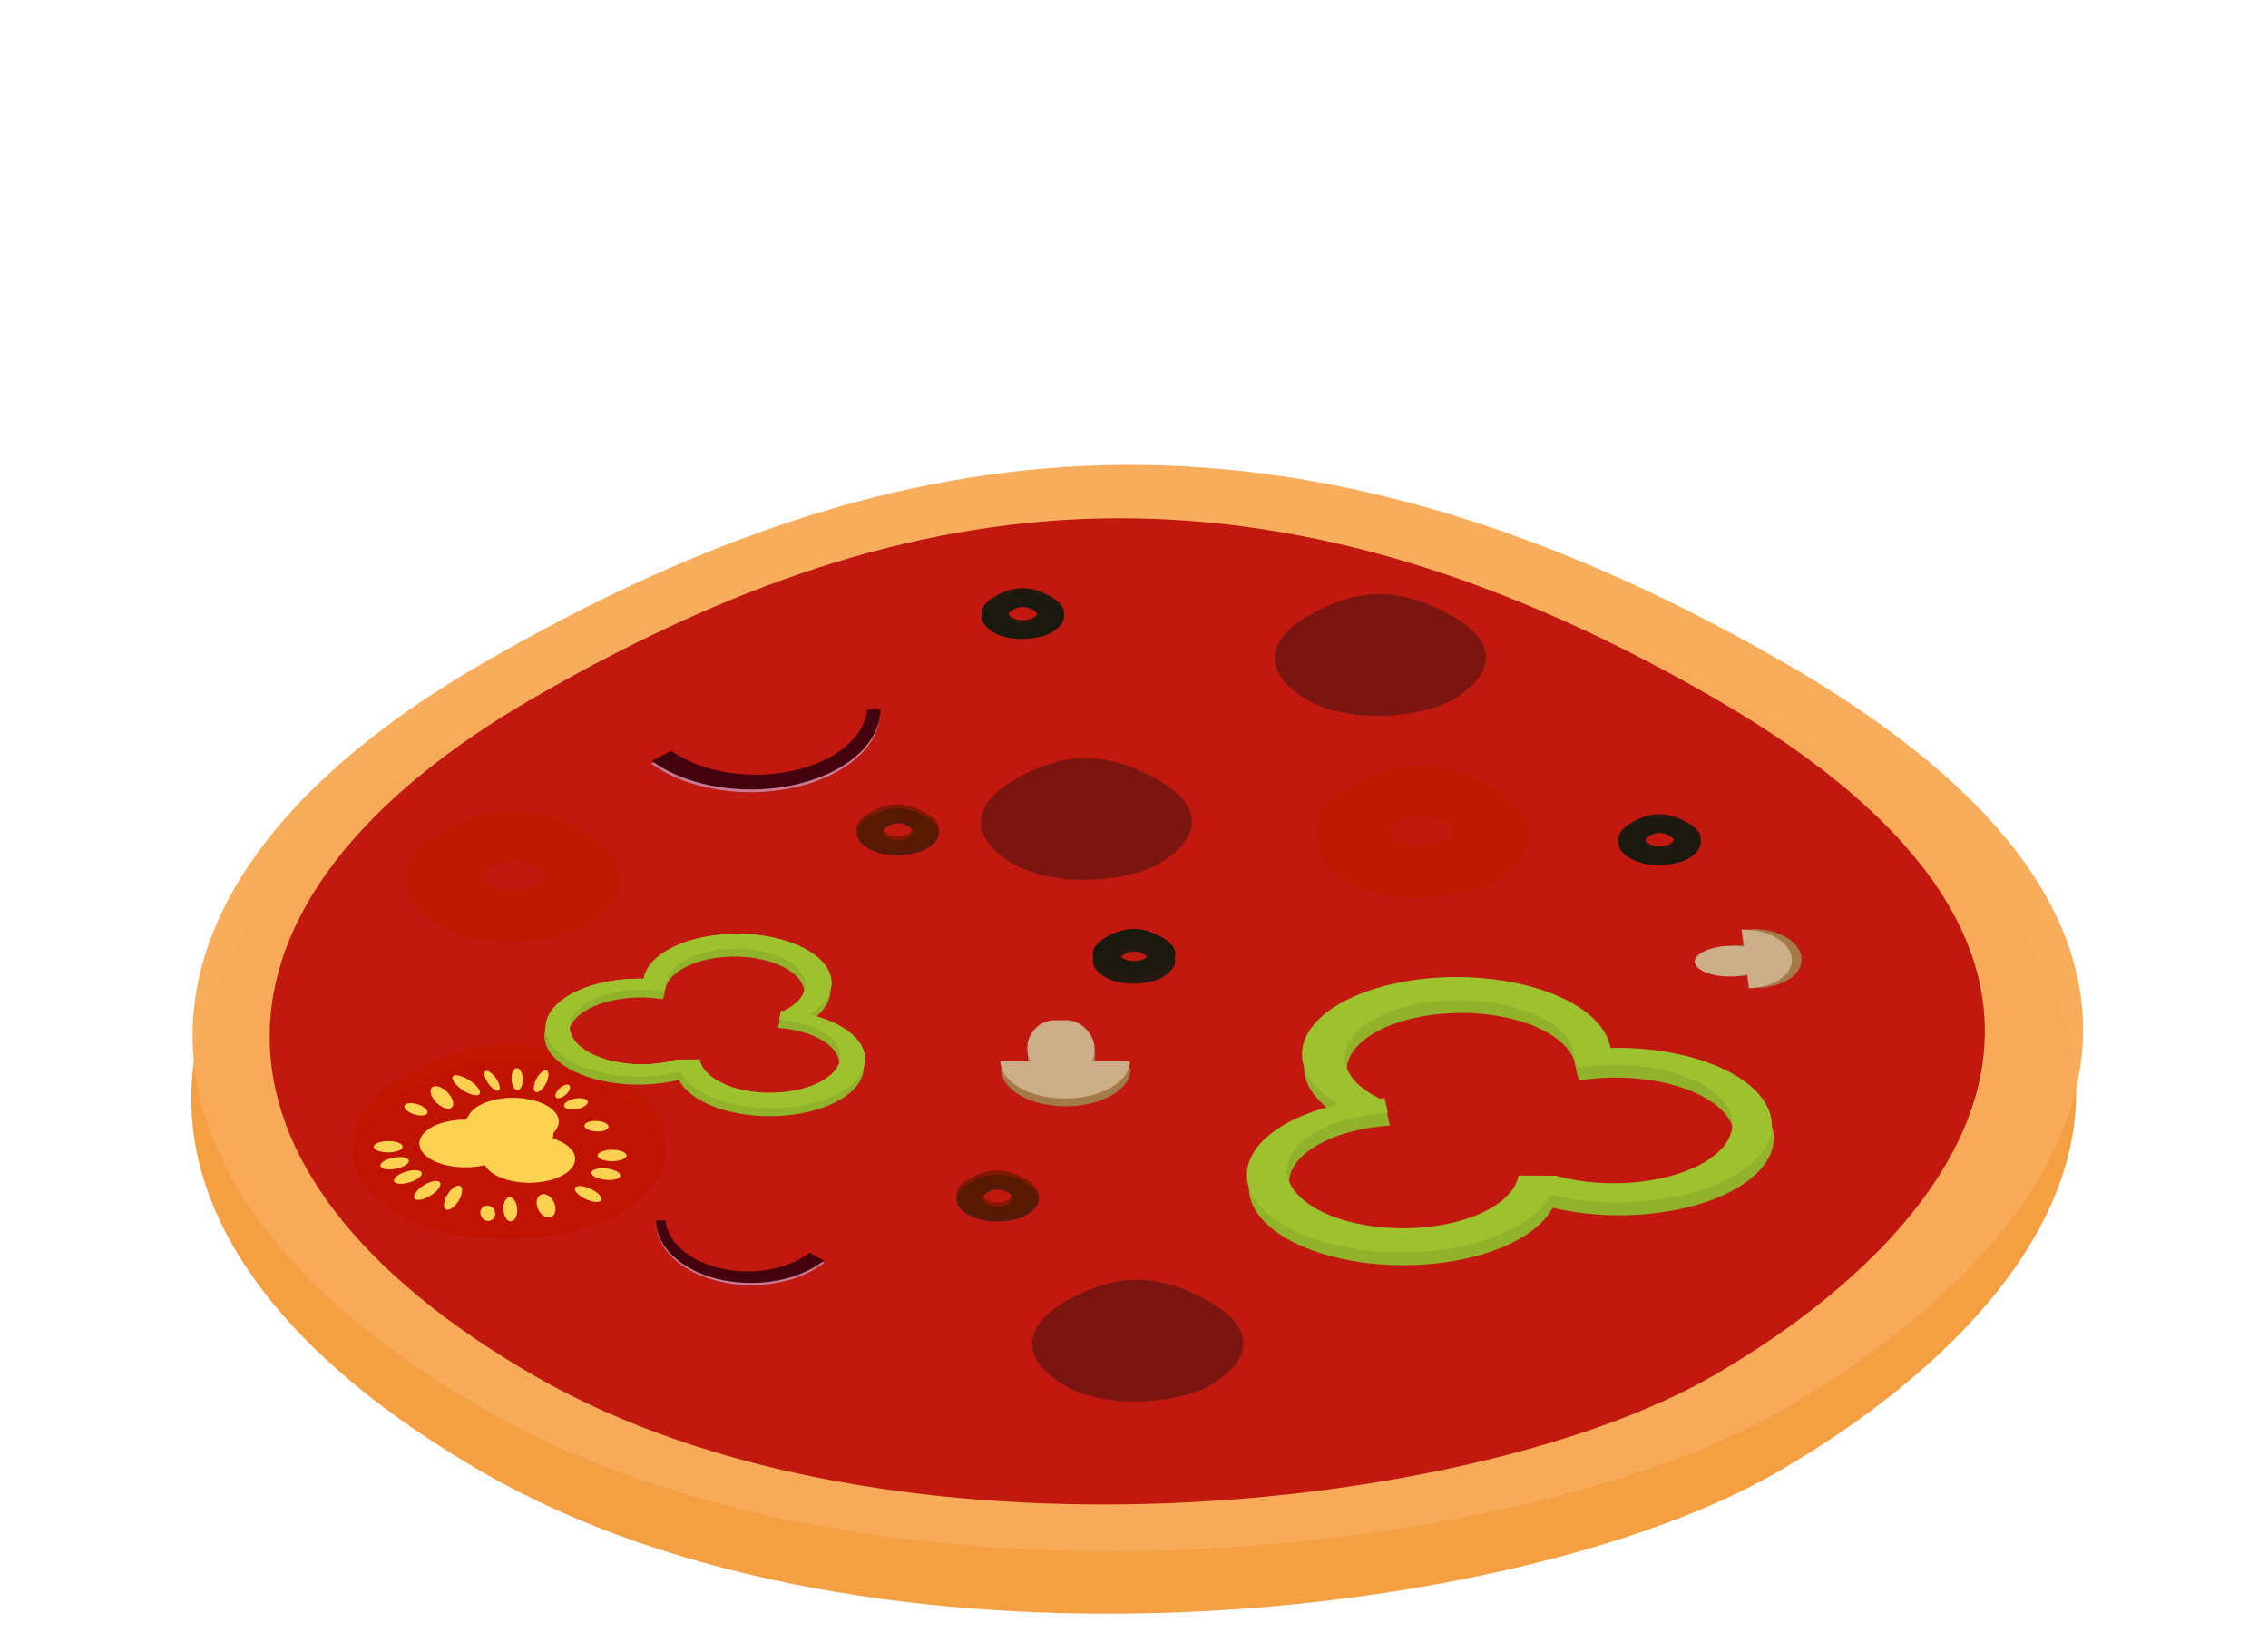 <?xml version="1.0" encoding="UTF-8" standalone="no"?>
<!-- Created with Inkscape (http://www.inkscape.org/) -->

<svg
   xmlns:dc="http://purl.org/dc/elements/1.1/"
   xmlns:cc="http://creativecommons.org/ns#"
   xmlns:rdf="http://www.w3.org/1999/02/22-rdf-syntax-ns#"
   xmlns:svg="http://www.w3.org/2000/svg"
   xmlns="http://www.w3.org/2000/svg"
   xmlns:sodipodi="http://sodipodi.sourceforge.net/DTD/sodipodi-0.dtd"
   xmlns:inkscape="http://www.inkscape.org/namespaces/inkscape"
   sodipodi:docname="pizza.svg"
   inkscape:version="0.91 r13725"
   version="1.1"
   id="svg2"
   viewBox="0 0 121.375 88.39"
   height="24.946mm"
   width="34.255mm"
   style="enable-background:new"
   enable-background="new">
  <defs
     id="defs4">
    <marker
       inkscape:stockid="Arrow1Lstart"
       orient="auto"
       refY="0"
       refX="0"
       id="marker6111"
       style="overflow:visible"
       inkscape:isstock="true">
      <path
         id="path6113"
         d="M 0,0 5,-5 -12.5,0 5,5 0,0 Z"
         style="fill:#f7b659;fill-opacity:1;fill-rule:evenodd;stroke:#000000;stroke-width:1pt;stroke-opacity:1"
         transform="matrix(0.8,0,0,0.8,10,0)"
         inkscape:connector-curvature="0" />
    </marker>
    <marker
       inkscape:stockid="Arrow1Mstart"
       orient="auto"
       refY="0"
       refX="0"
       id="marker6107"
       style="overflow:visible"
       inkscape:isstock="true">
      <path
         id="path6109"
         d="M 0,0 5,-5 -12.5,0 5,5 0,0 Z"
         style="fill:#f7b659;fill-opacity:1;fill-rule:evenodd;stroke:#000000;stroke-width:1pt;stroke-opacity:1"
         transform="matrix(0.4,0,0,0.4,4,0)"
         inkscape:connector-curvature="0" />
    </marker>
    <marker
       inkscape:stockid="Arrow1Mend"
       orient="auto"
       refY="0"
       refX="0"
       id="marker6103"
       style="overflow:visible"
       inkscape:isstock="true">
      <path
         id="path6105"
         d="M 0,0 5,-5 -12.5,0 5,5 0,0 Z"
         style="fill:#f7b659;fill-opacity:1;fill-rule:evenodd;stroke:#000000;stroke-width:1pt;stroke-opacity:1"
         transform="matrix(-0.4,0,0,-0.4,-4,0)"
         inkscape:connector-curvature="0" />
    </marker>
    <marker
       inkscape:stockid="Arrow1Sstart"
       orient="auto"
       refY="0"
       refX="0"
       id="marker6099"
       style="overflow:visible"
       inkscape:isstock="true">
      <path
         id="path6101"
         d="M 0,0 5,-5 -12.5,0 5,5 0,0 Z"
         style="fill:#f7b659;fill-opacity:1;fill-rule:evenodd;stroke:#000000;stroke-width:1pt;stroke-opacity:1"
         transform="matrix(0.2,0,0,0.2,1.2,0)"
         inkscape:connector-curvature="0" />
    </marker>
    <marker
       inkscape:stockid="Arrow1Send"
       orient="auto"
       refY="0"
       refX="0"
       id="Arrow1Send"
       style="overflow:visible"
       inkscape:isstock="true">
      <path
         id="path5846"
         d="M 0,0 5,-5 -12.5,0 5,5 0,0 Z"
         style="fill:#f7b659;fill-opacity:1;fill-rule:evenodd;stroke:#000000;stroke-width:1pt;stroke-opacity:1"
         transform="matrix(-0.2,0,0,-0.2,-1.2,0)"
         inkscape:connector-curvature="0" />
    </marker>
    <marker
       inkscape:stockid="Arrow1Sstart"
       orient="auto"
       refY="0"
       refX="0"
       id="Arrow1Sstart"
       style="overflow:visible"
       inkscape:isstock="true">
      <path
         id="path5843"
         d="M 0,0 5,-5 -12.5,0 5,5 0,0 Z"
         style="fill:#f7b659;fill-opacity:1;fill-rule:evenodd;stroke:#000000;stroke-width:1pt;stroke-opacity:1"
         transform="matrix(0.2,0,0,0.2,1.2,0)"
         inkscape:connector-curvature="0" />
    </marker>
    <marker
       inkscape:stockid="Arrow1Mend"
       orient="auto"
       refY="0"
       refX="0"
       id="Arrow1Mend"
       style="overflow:visible"
       inkscape:isstock="true">
      <path
         id="path5840"
         d="M 0,0 5,-5 -12.5,0 5,5 0,0 Z"
         style="fill:#f7b659;fill-opacity:1;fill-rule:evenodd;stroke:#000000;stroke-width:1pt;stroke-opacity:1"
         transform="matrix(-0.4,0,0,-0.4,-4,0)"
         inkscape:connector-curvature="0" />
    </marker>
    <marker
       inkscape:stockid="Arrow1Mstart"
       orient="auto"
       refY="0"
       refX="0"
       id="Arrow1Mstart"
       style="overflow:visible"
       inkscape:isstock="true">
      <path
         id="path5837"
         d="M 0,0 5,-5 -12.5,0 5,5 0,0 Z"
         style="fill:#f7b659;fill-opacity:1;fill-rule:evenodd;stroke:#000000;stroke-width:1pt;stroke-opacity:1"
         transform="matrix(0.4,0,0,0.4,4,0)"
         inkscape:connector-curvature="0" />
    </marker>
    <marker
       inkscape:stockid="Arrow1Lend"
       orient="auto"
       refY="0"
       refX="0"
       id="Arrow1Lend"
       style="overflow:visible"
       inkscape:isstock="true">
      <path
         id="path5834"
         d="M 0,0 5,-5 -12.5,0 5,5 0,0 Z"
         style="fill:#f7b659;fill-opacity:1;fill-rule:evenodd;stroke:#000000;stroke-width:1pt;stroke-opacity:1"
         transform="matrix(-0.8,0,0,-0.8,-10,0)"
         inkscape:connector-curvature="0" />
    </marker>
    <marker
       inkscape:stockid="Arrow1Lstart"
       orient="auto"
       refY="0"
       refX="0"
       id="Arrow1Lstart"
       style="overflow:visible"
       inkscape:isstock="true">
      <path
         id="path5831"
         d="M 0,0 5,-5 -12.5,0 5,5 0,0 Z"
         style="fill:#f7b659;fill-opacity:1;fill-rule:evenodd;stroke:#000000;stroke-width:1pt;stroke-opacity:1"
         transform="matrix(0.8,0,0,0.8,10,0)"
         inkscape:connector-curvature="0" />
    </marker>
    <inkscape:perspective
       sodipodi:type="inkscape:persp3d"
       inkscape:vp_x="0 : 1771.6537 : 1"
       inkscape:vp_y="0 : 1000.0001 : 0"
       inkscape:vp_z="3437.0079 : 1771.6536 : 1"
       inkscape:persp3d-origin="1718.5041 : 1181.1026 : 1"
       id="perspective4230" />
    <filter
       inkscape:collect="always"
       style="color-interpolation-filters:sRGB"
       id="filter4325">
      <feBlend
         inkscape:collect="always"
         mode="darken"
         in2="BackgroundImage"
         id="feBlend4327" />
    </filter>
    <filter
       inkscape:collect="always"
       style="color-interpolation-filters:sRGB"
       id="filter4325-7">
      <feBlend
         inkscape:collect="always"
         mode="darken"
         in2="BackgroundImage"
         id="feBlend4327-5" />
    </filter>
    <filter
       inkscape:collect="always"
       style="color-interpolation-filters:sRGB"
       id="filter4354">
      <feBlend
         inkscape:collect="always"
         mode="multiply"
         in2="BackgroundImage"
         id="feBlend4356" />
    </filter>
    <filter
       inkscape:collect="always"
       style="color-interpolation-filters:sRGB"
       id="filter4325-7-6">
      <feBlend
         inkscape:collect="always"
         mode="darken"
         in2="BackgroundImage"
         id="feBlend4327-5-2" />
    </filter>
    <filter
       inkscape:collect="always"
       style="color-interpolation-filters:sRGB"
       id="filter4325-7-6-5">
      <feBlend
         inkscape:collect="always"
         mode="darken"
         in2="BackgroundImage"
         id="feBlend4327-5-2-6" />
    </filter>
    <filter
       inkscape:collect="always"
       style="color-interpolation-filters:sRGB"
       id="filter4325-7-6-3">
      <feBlend
         inkscape:collect="always"
         mode="darken"
         in2="BackgroundImage"
         id="feBlend4327-5-2-7" />
    </filter>
    <filter
       inkscape:collect="always"
       style="color-interpolation-filters:sRGB"
       id="filter4325-7-6-3-0">
      <feBlend
         inkscape:collect="always"
         mode="darken"
         in2="BackgroundImage"
         id="feBlend4327-5-2-7-7" />
    </filter>
    <filter
       inkscape:collect="always"
       style="color-interpolation-filters:sRGB"
       id="filter4325-7-6-3-0-4">
      <feBlend
         inkscape:collect="always"
         mode="darken"
         in2="BackgroundImage"
         id="feBlend4327-5-2-7-7-3" />
    </filter>
    <filter
       inkscape:collect="always"
       style="color-interpolation-filters:sRGB"
       id="filter4325-7-6-3-0-49">
      <feBlend
         inkscape:collect="always"
         mode="darken"
         in2="BackgroundImage"
         id="feBlend4327-5-2-7-7-2" />
    </filter>
    <filter
       inkscape:collect="always"
       style="color-interpolation-filters:sRGB"
       id="filter4325-7-6-3-0-4-0">
      <feBlend
         inkscape:collect="always"
         mode="darken"
         in2="BackgroundImage"
         id="feBlend4327-5-2-7-7-3-6" />
    </filter>
    <filter
       inkscape:collect="always"
       style="color-interpolation-filters:sRGB"
       id="filter4325-7-6-3-0-2">
      <feBlend
         inkscape:collect="always"
         mode="darken"
         in2="BackgroundImage"
         id="feBlend4327-5-2-7-7-6" />
    </filter>
    <filter
       inkscape:collect="always"
       style="color-interpolation-filters:sRGB"
       id="filter4325-7-6-3-0-4-6">
      <feBlend
         inkscape:collect="always"
         mode="darken"
         in2="BackgroundImage"
         id="feBlend4327-5-2-7-7-3-4" />
    </filter>
    <filter
       inkscape:collect="always"
       style="color-interpolation-filters:sRGB"
       id="filter4325-7-6-3-0-2-9">
      <feBlend
         inkscape:collect="always"
         mode="darken"
         in2="BackgroundImage"
         id="feBlend4327-5-2-7-7-6-3" />
    </filter>
    <filter
       inkscape:collect="always"
       style="color-interpolation-filters:sRGB"
       id="filter4325-7-6-3-0-4-6-1">
      <feBlend
         inkscape:collect="always"
         mode="darken"
         in2="BackgroundImage"
         id="feBlend4327-5-2-7-7-3-4-2" />
    </filter>
    <filter
       inkscape:collect="always"
       style="color-interpolation-filters:sRGB"
       id="filter4325-7-6-3-0-2-9-8">
      <feBlend
         inkscape:collect="always"
         mode="darken"
         in2="BackgroundImage"
         id="feBlend4327-5-2-7-7-6-3-8" />
    </filter>
    <filter
       inkscape:collect="always"
       style="color-interpolation-filters:sRGB"
       id="filter4325-7-6-3-0-4-6-1-5">
      <feBlend
         inkscape:collect="always"
         mode="darken"
         in2="BackgroundImage"
         id="feBlend4327-5-2-7-7-3-4-2-0" />
    </filter>
    <filter
       inkscape:collect="always"
       style="color-interpolation-filters:sRGB"
       id="filter4325-7-6-5-1">
      <feBlend
         inkscape:collect="always"
         mode="darken"
         in2="BackgroundImage"
         id="feBlend4327-5-2-6-1" />
    </filter>
    <filter
       inkscape:collect="always"
       style="color-interpolation-filters:sRGB"
       id="filter4325-7-6-5-1-4">
      <feBlend
         inkscape:collect="always"
         mode="darken"
         in2="BackgroundImage"
         id="feBlend4327-5-2-6-1-7" />
    </filter>
    <filter
       inkscape:collect="always"
       style="color-interpolation-filters:sRGB"
       id="filter4325-7-6-5-1-3">
      <feBlend
         inkscape:collect="always"
         mode="darken"
         in2="BackgroundImage"
         id="feBlend4327-5-2-6-1-1" />
    </filter>
    <filter
       inkscape:collect="always"
       style="color-interpolation-filters:sRGB"
       id="filter4325-7-6-5-1-4-7">
      <feBlend
         inkscape:collect="always"
         mode="darken"
         in2="BackgroundImage"
         id="feBlend4327-5-2-6-1-7-5" />
    </filter>
    <filter
       inkscape:collect="always"
       style="color-interpolation-filters:sRGB"
       id="filter4325-7-6-8">
      <feBlend
         inkscape:collect="always"
         mode="darken"
         in2="BackgroundImage"
         id="feBlend4327-5-2-8" />
    </filter>
    <filter
       inkscape:collect="always"
       style="color-interpolation-filters:sRGB"
       id="filter4325-7-6-8-1">
      <feBlend
         inkscape:collect="always"
         mode="darken"
         in2="BackgroundImage"
         id="feBlend4327-5-2-8-8" />
    </filter>
  </defs>
  <sodipodi:namedview
     inkscape:window-maximized="1"
     inkscape:window-y="31"
     inkscape:window-x="0"
     inkscape:window-height="659"
     inkscape:window-width="1366"
     borderlayer="true"
     showgrid="true"
     inkscape:current-layer="layer16"
     inkscape:document-units="px"
     inkscape:cy="46.26891"
     inkscape:cx="82.451321"
     inkscape:zoom="5.6568543"
     inkscape:pageshadow="2"
     inkscape:pageopacity="0.0"
     borderopacity="1.0"
     bordercolor="#666666"
     pagecolor="#ffffff"
     id="base"
     showguides="false"
     units="mm"
     width="500mm"
     fit-margin-top="0"
     fit-margin-left="0"
     fit-margin-right="0"
     fit-margin-bottom="0">
    <inkscape:grid
       type="axonomgrid"
       id="grid3347"
       units="px"
       empspacing="1"
       spacingy="8"
       color="#4e4e4e"
       opacity="0.125"
       empcolor="#515151"
       empopacity="0.251"
       originx="-701.635"
       originy="-1810.395"
       snapvisiblegridlinesonly="false" />
    <inkscape:grid
       units="px"
       empspacing="5"
       empcolor="#ff0f0f"
       empopacity="1"
       spacingy="8"
       type="axonomgrid"
       id="grid3349"
       originx="-701.635"
       originy="-1810.395"
       snapvisiblegridlinesonly="false" />
  </sodipodi:namedview>
  <g
     inkscape:label="Layer 1"
     inkscape:groupmode="layer"
     id="layer1"
     transform="translate(-701.635,846.423)"
     style="display:none"
     sodipodi:insensitive="true" />
  <g
     inkscape:groupmode="layer"
     id="layer2"
     inkscape:label="PizzaBase"
     transform="translate(-701.635,846.423)"
     style="display:inline"
     sodipodi:insensitive="true">
    <path
       style="fill:#f59f43;fill-opacity:1;fill-rule:evenodd;stroke:#000000;stroke-width:0;stroke-linecap:butt;stroke-linejoin:miter;stroke-miterlimit:4;stroke-dasharray:none;stroke-opacity:1"
       d="m 727.461,-767.638 c -20.785,-12 -20.785,-28 0,-40 20.785,-12 41.569,-16 69.282,0 27.713,16 13.856,32 0,40 -13.856,8 -48.497,12 -69.282,0 z"
       id="path4212"
       inkscape:connector-curvature="0"
       sodipodi:nodetypes="sssss" />
    <g
       sodipodi:type="inkscape:box3d"
       id="g4232"
       style="opacity:0.01;fill:#28170b;stroke-width:0.3;stroke-miterlimit:4;stroke-dasharray:none"
       inkscape:perspectiveID="#perspective4230"
       inkscape:corner0="1.29671 : 0.76589682 : 0 : 1"
       inkscape:corner7="1.2756393 : 0.75518559 : 0.25 : 1">
      <path
         sodipodi:type="inkscape:box3dside"
         id="path4244"
         style="fill:#e9e9ff;fill-rule:evenodd;stroke:none;stroke-width:1px;stroke-linecap:butt;stroke-linejoin:round;stroke-opacity:1"
         inkscape:box3dsidetype="11"
         d="m 1713.826,-2598.538 8.444,-0.574 0,4.241 -8.444,0.539 z"
         points="1722.27,-2599.113 1722.27,-2594.872 1713.826,-2594.332 1713.826,-2598.538 " />
      <path
         sodipodi:type="inkscape:box3dside"
         id="path4234"
         style="fill:#353564;fill-rule:evenodd;stroke:none;stroke-width:1px;stroke-linecap:butt;stroke-linejoin:round;stroke-opacity:1"
         inkscape:box3dsidetype="6"
         d="m 1449.881,-2606.033 0,4.664 263.945,7.037 0,-4.206 z"
         points="1449.881,-2601.369 1713.826,-2594.332 1713.826,-2598.538 1449.881,-2606.033 " />
      <path
         sodipodi:type="inkscape:box3dside"
         id="path4236"
         style="fill:#4d4d9f;fill-rule:evenodd;stroke:none;stroke-width:1px;stroke-linecap:butt;stroke-linejoin:round;stroke-opacity:1"
         inkscape:box3dsidetype="5"
         d="m 1449.881,-2606.033 6.928,-0.707 265.461,7.627 -8.444,0.574 z"
         points="1456.809,-2606.74 1722.27,-2599.113 1713.826,-2598.538 1449.881,-2606.033 " />
      <path
         sodipodi:type="inkscape:box3dside"
         id="path4242"
         style="fill:#afafde;fill-rule:evenodd;stroke:none;stroke-width:1px;stroke-linecap:butt;stroke-linejoin:round;stroke-opacity:1"
         inkscape:box3dsidetype="13"
         d="m 1449.881,-2601.369 6.928,-0.664 265.461,7.161 -8.444,0.539 z"
         points="1456.809,-2602.033 1722.27,-2594.872 1713.826,-2594.332 1449.881,-2601.369 " />
      <path
         sodipodi:type="inkscape:box3dside"
         id="path4240"
         style="fill:#d7d7ff;fill-rule:evenodd;stroke:none;stroke-width:1px;stroke-linecap:butt;stroke-linejoin:round;stroke-opacity:1"
         inkscape:box3dsidetype="14"
         d="m 1456.809,-2606.74 0,4.707 265.461,7.161 0,-4.241 z"
         points="1456.809,-2602.033 1722.27,-2594.872 1722.27,-2599.113 1456.809,-2606.74 " />
      <path
         sodipodi:type="inkscape:box3dside"
         id="path4238"
         style="fill:#8686bf;fill-rule:evenodd;stroke:none;stroke-width:1px;stroke-linecap:butt;stroke-linejoin:round;stroke-opacity:1"
         inkscape:box3dsidetype="3"
         d="m 1449.881,-2606.033 6.928,-0.707 0,4.707 -6.928,0.664 z"
         points="1456.809,-2606.74 1456.809,-2602.033 1449.881,-2601.369 1449.881,-2606.033 " />
    </g>
    <g
       sodipodi:type="inkscape:box3d"
       id="g4246"
       style="opacity:0.01;fill:#28170b;stroke-width:0.3;stroke-miterlimit:4;stroke-dasharray:none"
       inkscape:perspectiveID="#perspective4230"
       inkscape:corner0="1.29671 : 0.75518559 : 0 : 1"
       inkscape:corner7="1.2756393 : 0.74752314 : 0.25 : 1">
      <path
         sodipodi:type="inkscape:box3dside"
         id="path4258"
         style="fill:#e9e9ff;fill-rule:evenodd;stroke:none;stroke-width:1px;stroke-linecap:butt;stroke-linejoin:round;stroke-opacity:1"
         inkscape:box3dsidetype="11"
         d="m 1713.826,-2594.332 8.444,-0.539 0,3.034 -8.444,0.514 z"
         points="1722.27,-2594.872 1722.27,-2591.838 1713.826,-2591.324 1713.826,-2594.332 " />
      <path
         sodipodi:type="inkscape:box3dside"
         id="path4248"
         style="fill:#353564;fill-rule:evenodd;stroke:none;stroke-width:1px;stroke-linecap:butt;stroke-linejoin:round;stroke-opacity:1"
         inkscape:box3dsidetype="6"
         d="m 1449.881,-2601.369 0,3.336 263.945,6.709 0,-3.009 z"
         points="1449.881,-2598.033 1713.826,-2591.324 1713.826,-2594.332 1449.881,-2601.369 " />
      <path
         sodipodi:type="inkscape:box3dside"
         id="path4250"
         style="fill:#4d4d9f;fill-rule:evenodd;stroke:none;stroke-width:1px;stroke-linecap:butt;stroke-linejoin:round;stroke-opacity:1"
         inkscape:box3dsidetype="5"
         d="m 1449.881,-2601.369 6.928,-0.664 265.461,7.161 -8.444,0.539 z"
         points="1456.809,-2602.033 1722.27,-2594.872 1713.826,-2594.332 1449.881,-2601.369 " />
      <path
         sodipodi:type="inkscape:box3dside"
         id="path4256"
         style="fill:#afafde;fill-rule:evenodd;stroke:none;stroke-width:1px;stroke-linecap:butt;stroke-linejoin:round;stroke-opacity:1"
         inkscape:box3dsidetype="13"
         d="m 1449.881,-2598.033 6.928,-0.633 265.461,6.828 -8.444,0.514 z"
         points="1456.809,-2598.666 1722.27,-2591.838 1713.826,-2591.324 1449.881,-2598.033 " />
      <path
         sodipodi:type="inkscape:box3dside"
         id="path4254"
         style="fill:#d7d7ff;fill-rule:evenodd;stroke:none;stroke-width:1px;stroke-linecap:butt;stroke-linejoin:round;stroke-opacity:1"
         inkscape:box3dsidetype="14"
         d="m 1456.809,-2602.033 0,3.367 265.461,6.828 0,-3.034 z"
         points="1456.809,-2598.666 1722.27,-2591.838 1722.27,-2594.872 1456.809,-2602.033 " />
      <path
         sodipodi:type="inkscape:box3dside"
         id="path4252"
         style="fill:#8686bf;fill-rule:evenodd;stroke:none;stroke-width:1px;stroke-linecap:butt;stroke-linejoin:round;stroke-opacity:1"
         inkscape:box3dsidetype="3"
         d="m 1449.881,-2601.369 6.928,-0.664 0,3.367 -6.928,0.633 z"
         points="1456.809,-2602.033 1456.809,-2598.666 1449.881,-2598.033 1449.881,-2601.369 " />
    </g>
    <g
       sodipodi:type="inkscape:box3d"
       id="g4260"
       style="opacity:0.01;fill:#28170b;stroke-width:0.3;stroke-miterlimit:4;stroke-dasharray:none"
       inkscape:perspectiveID="#perspective4230"
       inkscape:corner0="1.29671 : 0.7733907 : 0 : 1"
       inkscape:corner7="1.2756393 : 0.76589682 : 0.25 : 1">
      <path
         sodipodi:type="inkscape:box3dside"
         id="path4272"
         style="fill:#e9e9ff;fill-rule:evenodd;stroke:none;stroke-width:1px;stroke-linecap:butt;stroke-linejoin:round;stroke-opacity:1"
         inkscape:box3dsidetype="11"
         d="m 1713.826,-2601.481 8.444,-0.599 0,2.967 -8.444,0.574 z"
         points="1722.27,-2602.08 1722.27,-2599.113 1713.826,-2598.538 1713.826,-2601.481 " />
      <path
         sodipodi:type="inkscape:box3dside"
         id="path4262"
         style="fill:#353564;fill-rule:evenodd;stroke:none;stroke-width:1px;stroke-linecap:butt;stroke-linejoin:round;stroke-opacity:1"
         inkscape:box3dsidetype="6"
         d="m 1449.881,-2609.296 0,3.263 263.945,7.495 0,-2.943 z"
         points="1449.881,-2606.033 1713.826,-2598.538 1713.826,-2601.481 1449.881,-2609.296 " />
      <path
         sodipodi:type="inkscape:box3dside"
         id="path4264"
         style="fill:#4d4d9f;fill-rule:evenodd;stroke:none;stroke-width:1px;stroke-linecap:butt;stroke-linejoin:round;stroke-opacity:1"
         inkscape:box3dsidetype="5"
         d="m 1449.881,-2609.296 6.928,-0.737 265.461,7.953 -8.444,0.599 z"
         points="1456.809,-2610.033 1722.27,-2602.08 1713.826,-2601.481 1449.881,-2609.296 " />
      <path
         sodipodi:type="inkscape:box3dside"
         id="path4270"
         style="fill:#afafde;fill-rule:evenodd;stroke:none;stroke-width:1px;stroke-linecap:butt;stroke-linejoin:round;stroke-opacity:1"
         inkscape:box3dsidetype="13"
         d="m 1449.881,-2606.033 6.928,-0.707 265.461,7.627 -8.444,0.574 z"
         points="1456.809,-2606.74 1722.27,-2599.113 1713.826,-2598.538 1449.881,-2606.033 " />
      <path
         sodipodi:type="inkscape:box3dside"
         id="path4268"
         style="fill:#d7d7ff;fill-rule:evenodd;stroke:none;stroke-width:1px;stroke-linecap:butt;stroke-linejoin:round;stroke-opacity:1"
         inkscape:box3dsidetype="14"
         d="m 1456.809,-2610.033 0,3.293 265.461,7.627 0,-2.967 z"
         points="1456.809,-2606.74 1722.27,-2599.113 1722.27,-2602.08 1456.809,-2610.033 " />
      <path
         sodipodi:type="inkscape:box3dside"
         id="path4266"
         style="fill:#8686bf;fill-rule:evenodd;stroke:none;stroke-width:1px;stroke-linecap:butt;stroke-linejoin:round;stroke-opacity:1"
         inkscape:box3dsidetype="3"
         d="m 1449.881,-2609.296 6.928,-0.737 0,3.293 -6.928,0.707 z"
         points="1456.809,-2610.033 1456.809,-2606.74 1449.881,-2606.033 1449.881,-2609.296 " />
    </g>
  </g>
  <g
     inkscape:groupmode="layer"
     id="layer3"
     inkscape:label="PizzaBaseTop"
     style="display:inline;opacity:0.98"
     transform="translate(-701.635,-1644.522)"
     sodipodi:insensitive="true">
    <path
       style="display:inline;opacity:1;fill:#f7ab59;fill-opacity:1;fill-rule:evenodd;stroke:#ffffff;stroke-width:0;stroke-linecap:butt;stroke-linejoin:miter;stroke-miterlimit:4;stroke-dasharray:none;stroke-dashoffset:0;stroke-opacity:1;filter:url(#filter4325)"
       d="m 727.326,1723.334 c -20.785,-12 -20.785,-28 0,-40 20.785,-12 41.569,-16 69.282,0 27.713,16 13.856,32 0,40 -13.856,8 -48.497,12 -69.282,0 z"
       id="path4212-6"
       inkscape:connector-curvature="0"
       sodipodi:nodetypes="sssss"
       transform="matrix(1.003,0,0,1,-1.931,-3.378)" />
  </g>
  <g
     inkscape:groupmode="layer"
     id="layer4"
     inkscape:label="TomatoPaste"
     style="display:inline"
     transform="translate(-701.635,-1644.522)"
     sodipodi:insensitive="true">
    <path
       transform="matrix(0.91,0,0,0.908,68.384,153.371)"
       sodipodi:nodetypes="sssss"
       inkscape:connector-curvature="0"
       id="path6158"
       d="m 727.326,1723.334 c -20.785,-12 -20.785,-28 0,-40 20.785,-12 41.569,-16 69.282,0 27.713,16 13.856,32 0,40 -13.856,8 -48.497,12 -69.282,0 z"
       style="display:inline;opacity:1;fill:#c11910;fill-opacity:1;fill-rule:evenodd;stroke:#000000;stroke-width:0;stroke-linecap:butt;stroke-linejoin:miter;stroke-miterlimit:4;stroke-dasharray:none;stroke-dashoffset:0;stroke-opacity:1;filter:url(#filter4325-7)" />
  </g>
  <g
     inkscape:groupmode="layer"
     id="layer7"
     inkscape:label="OliveBlueprint"
     sodipodi:insensitive="true"
     style="display:none">
    <path
       style="display:inline;fill:#000000;fill-opacity:1;fill-rule:evenodd;stroke:#46d8dc;stroke-width:0.615;stroke-linecap:round;stroke-linejoin:miter;stroke-miterlimit:4;stroke-dasharray:3.69, 1.23;stroke-dashoffset:0;stroke-opacity:1;enable-background:new"
       d="m 88.741,60.345 c 0,-14.943 0,-14.943 0,-14.943 l 0,0"
       id="path4364-35-7"
       inkscape:connector-curvature="0" />
    <path
       style="display:inline;fill:#000000;fill-opacity:1;fill-rule:evenodd;stroke:#46d8dc;stroke-width:0.615;stroke-linecap:round;stroke-linejoin:miter;stroke-miterlimit:4;stroke-dasharray:3.69, 1.23;stroke-dashoffset:0;stroke-opacity:1;enable-background:new"
       d="m 60.719,66.493 c 0,-14.943 0,-14.943 0,-14.943 l 0,0"
       id="path4364-35-7-4"
       inkscape:connector-curvature="0" />
    <path
       style="display:inline;fill:#000000;fill-opacity:1;fill-rule:evenodd;stroke:#46d8dc;stroke-width:0.615;stroke-linecap:round;stroke-linejoin:miter;stroke-miterlimit:4;stroke-dasharray:3.69, 1.23;stroke-dashoffset:0;stroke-opacity:1;enable-background:new"
       d="m 54.686,48.141 c 0,-14.943 0,-14.943 0,-14.943 l 0,0"
       id="path4364-35-7-3"
       inkscape:connector-curvature="0" />
  </g>
  <g
     inkscape:groupmode="layer"
     id="layer19"
     inkscape:label="OnionBottom"
     sodipodi:insensitive="true">
    <path
       inkscape:connector-curvature="0"
       style="opacity:1;fill:#c87a94;fill-opacity:1;stroke:#a29970;stroke-width:0;stroke-linecap:round;stroke-miterlimit:4;stroke-dasharray:none;stroke-dashoffset:0;stroke-opacity:1;enable-background:new"
       d="M 46.385,38.113 A 5.976,3.693 0 0 1 42.469,41.379 5.976,3.693 0 0 1 35.905,40.324 l -1.043,0.541 a 6.928,4.282 0 0 0 7.676,1.271 6.928,4.282 0 0 0 4.559,-4.023 l -0.711,0 z"
       id="path5617-8" />
  </g>
  <g
     inkscape:groupmode="layer"
     id="layer18"
     inkscape:label="Onion"
     sodipodi:insensitive="true">
    <path
       style="opacity:1;fill:#44020e;fill-opacity:1;stroke:#a29970;stroke-width:0;stroke-linecap:round;stroke-miterlimit:4;stroke-dasharray:none;stroke-dashoffset:0;stroke-opacity:1;enable-background:new"
       d="m 46.404,37.967 a 5.976,3.693 0 0 1 -3.916,3.266 5.976,3.693 0 0 1 -6.564,-1.055 l -1.043,0.541 a 6.928,4.282 0 0 0 7.676,1.271 6.928,4.282 0 0 0 4.559,-4.023 l -0.711,0 z"
       id="path5617"
       inkscape:connector-curvature="0"
       transform="translate(-3.8146977e-6,0)" />
    <path
       inkscape:connector-curvature="0"
       style="opacity:1;fill:#c87a94;fill-opacity:1;stroke:#a29970;stroke-width:0;stroke-linecap:round;stroke-miterlimit:4;stroke-dasharray:none;stroke-dashoffset:0;stroke-opacity:1;enable-background:new"
       d="m 35.646,65.426 a 4.387,2.887 0 0 0 2.875,2.553 4.387,2.887 0 0 0 4.819,-0.824 l 0.766,0.423 a 5.086,3.347 0 0 1 -5.635,0.994 5.086,3.347 0 0 1 -3.347,-3.145 l 0.522,0 z"
       id="path5617-8-5" />
    <path
       style="opacity:1;fill:#44020e;fill-opacity:1;stroke:#a29970;stroke-width:0;stroke-linecap:round;stroke-miterlimit:4;stroke-dasharray:none;stroke-dashoffset:0;stroke-opacity:1;enable-background:new"
       d="m 35.632,65.312 a 4.387,2.887 0 0 0 2.875,2.553 4.387,2.887 0 0 0 4.819,-0.824 l 0.766,0.423 a 5.086,3.347 0 0 1 -5.635,0.994 5.086,3.347 0 0 1 -3.347,-3.145 l 0.522,0 z"
       id="path5617-7"
       inkscape:connector-curvature="0" />
  </g>
  <g
     inkscape:groupmode="layer"
     id="layer9"
     inkscape:label="OliveBottom"
     sodipodi:insensitive="true">
    <path
       inkscape:connector-curvature="0"
       style="display:inline;opacity:1;fill:#1a1a1a;fill-opacity:1;fill-rule:evenodd;stroke:#000000;stroke-width:0;stroke-linecap:butt;stroke-linejoin:miter;stroke-miterlimit:4;stroke-dasharray:none;stroke-dashoffset:0;stroke-opacity:1;filter:url(#filter4325-7-6-3-0-4);enable-background:new"
       d="m 54.617,31.666 c -0.492,0.022 -0.946,0.195 -1.4,0.457 -0.909,0.523 -0.909,1.221 0,1.744 0.909,0.523 2.423,0.349 3.029,0 0.606,-0.349 1.212,-1.047 0,-1.744 -0.606,-0.349 -1.137,-0.479 -1.629,-0.457 z m 0.08,0.813 c 0.176,-0.008 0.365,0.037 0.582,0.162 0.434,0.25 0.217,0.5 0,0.625 -0.217,0.125 -0.759,0.187 -1.084,0 -0.325,-0.187 -0.325,-0.438 0,-0.625 0.163,-0.094 0.326,-0.154 0.502,-0.162 z"
       id="path6158-9-4-8-1" />
    <path
       inkscape:connector-curvature="0"
       style="display:inline;opacity:1;fill:#1a1a1a;fill-opacity:1;fill-rule:evenodd;stroke:#000000;stroke-width:0;stroke-linecap:butt;stroke-linejoin:miter;stroke-miterlimit:4;stroke-dasharray:none;stroke-dashoffset:0;stroke-opacity:1;filter:url(#filter4325-7-6-3-0-4-0);enable-background:new"
       d="m 60.569,49.713 c -0.492,0.022 -0.946,0.195 -1.4,0.457 -0.909,0.523 -0.909,1.221 0,1.744 0.909,0.523 2.423,0.349 3.029,0 0.606,-0.349 1.212,-1.047 0,-1.744 -0.606,-0.349 -1.137,-0.479 -1.629,-0.457 z m 0.08,0.813 c 0.176,-0.008 0.365,0.037 0.582,0.162 0.434,0.25 0.217,0.5 0,0.625 -0.217,0.125 -0.759,0.187 -1.084,0 -0.325,-0.187 -0.325,-0.438 0,-0.625 0.163,-0.094 0.326,-0.154 0.502,-0.162 z"
       id="path6158-9-4-8-1-8" />
    <path
       style="display:inline;opacity:1;fill:#241c1c;fill-opacity:1;fill-rule:evenodd;stroke:#000000;stroke-width:0;stroke-linecap:butt;stroke-linejoin:miter;stroke-miterlimit:4;stroke-dasharray:none;stroke-dashoffset:0;stroke-opacity:1;filter:url(#filter4325-7-6-3-0-49);enable-background:new"
       d="m 60.569,50.109 c -0.492,0.022 -0.946,0.195 -1.4,0.457 -0.909,0.523 -0.909,1.221 0,1.744 0.909,0.523 2.423,0.349 3.029,0 0.606,-0.349 1.212,-1.047 0,-1.744 -0.606,-0.349 -1.137,-0.479 -1.629,-0.457 z m 0.08,0.812 c 0.176,-0.008 0.365,0.037 0.582,0.162 0.434,0.25 0.217,0.5 0,0.625 -0.217,0.125 -0.759,0.187 -1.084,0 -0.325,-0.187 -0.325,-0.438 0,-0.625 0.163,-0.094 0.326,-0.154 0.502,-0.162 z"
       id="path6158-9-4-8-9"
       inkscape:connector-curvature="0" />
    <path
       inkscape:connector-curvature="0"
       style="display:inline;opacity:1;fill:#1a1a1a;fill-opacity:1;fill-rule:evenodd;stroke:#000000;stroke-width:0;stroke-linecap:butt;stroke-linejoin:miter;stroke-miterlimit:4;stroke-dasharray:none;stroke-dashoffset:0;stroke-opacity:1;filter:url(#filter4325-7-6-3-0-4-6);enable-background:new"
       d="m 88.694,43.764 c -0.492,0.022 -0.946,0.195 -1.4,0.457 -0.909,0.523 -0.909,1.221 0,1.744 0.909,0.523 2.423,0.349 3.029,0 0.606,-0.349 1.212,-1.047 0,-1.744 -0.606,-0.349 -1.137,-0.479 -1.629,-0.457 z m 0.08,0.813 c 0.176,-0.008 0.365,0.037 0.582,0.162 0.434,0.25 0.217,0.5 0,0.625 -0.217,0.125 -0.759,0.187 -1.084,0 -0.325,-0.187 -0.325,-0.438 0,-0.625 0.163,-0.094 0.326,-0.154 0.502,-0.162 z"
       id="path6158-9-4-8-1-9" />
    <path
       style="display:inline;opacity:1;fill:#241c1c;fill-opacity:1;fill-rule:evenodd;stroke:#000000;stroke-width:0;stroke-linecap:butt;stroke-linejoin:miter;stroke-miterlimit:4;stroke-dasharray:none;stroke-dashoffset:0;stroke-opacity:1;filter:url(#filter4325-7-6-3-0-2);enable-background:new"
       d="m 88.694,43.574 c -0.492,0.022 -0.946,0.195 -1.4,0.457 -0.909,0.523 -0.909,1.221 0,1.744 0.909,0.523 2.423,0.349 3.029,0 0.606,-0.349 1.212,-1.047 0,-1.744 -0.606,-0.349 -1.137,-0.479 -1.629,-0.457 z m 0.08,0.812 c 0.176,-0.008 0.365,0.037 0.582,0.162 0.434,0.25 0.217,0.5 0,0.625 -0.217,0.125 -0.759,0.187 -1.084,0 -0.325,-0.187 -0.325,-0.438 0,-0.625 0.163,-0.094 0.326,-0.154 0.502,-0.162 z"
       id="path6158-9-4-8-5"
       inkscape:connector-curvature="0" />
  </g>
  <g
     inkscape:groupmode="layer"
     id="layer8"
     inkscape:label="Olives"
     sodipodi:insensitive="true">
    <path
       style="display:inline;opacity:1;fill:#241c1c;fill-opacity:1;fill-rule:evenodd;stroke:#000000;stroke-width:0;stroke-linecap:butt;stroke-linejoin:miter;stroke-miterlimit:4;stroke-dasharray:none;stroke-dashoffset:0;stroke-opacity:1;filter:url(#filter4325-7-6-3-0);enable-background:new"
       d="m 54.617,31.477 c -0.492,0.022 -0.946,0.195 -1.4,0.457 -0.909,0.523 -0.909,1.221 0,1.744 0.909,0.523 2.423,0.349 3.029,0 0.606,-0.349 1.212,-1.047 0,-1.744 -0.606,-0.349 -1.137,-0.479 -1.629,-0.457 z m 0.08,0.812 c 0.176,-0.008 0.365,0.037 0.582,0.162 0.434,0.25 0.217,0.5 0,0.625 -0.217,0.125 -0.759,0.187 -1.084,0 -0.325,-0.187 -0.325,-0.438 0,-0.625 0.163,-0.094 0.326,-0.154 0.502,-0.162 z"
       id="path6158-9-4-8"
       transform="translate(-3.8146977e-6,0)"
       inkscape:connector-curvature="0" />
  </g>
  <g
     inkscape:groupmode="layer"
     id="layer5"
     inkscape:label="PepperoniBlueprint"
     style="display:none"
     transform="translate(-701.635,-1644.522)"
     sodipodi:insensitive="true">
    <path
       style="fill:#000000;fill-opacity:1;fill-rule:evenodd;stroke:#46d8dc;stroke-width:0.9;stroke-linecap:round;stroke-linejoin:miter;stroke-miterlimit:4;stroke-dasharray:5.4, 1.8;stroke-dashoffset:0;stroke-opacity:1"
       d="m 775.959,1687.307 c 0,-32 0,-32 0,-32 l 0,0"
       id="path4364"
       inkscape:connector-curvature="0" />
    <path
       style="display:inline;fill:#000000;fill-opacity:1;fill-rule:evenodd;stroke:#46d8dc;stroke-width:0.9;stroke-linecap:round;stroke-linejoin:miter;stroke-miterlimit:4;stroke-dasharray:5.4, 1.8;stroke-dashoffset:0;stroke-opacity:1;filter:url(#filter4354)"
       d="m 803.222,1690.057 c 0,-32 0,-32 0,-32 l 0,0"
       id="path4364-3"
       inkscape:connector-curvature="0" />
    <path
       style="display:inline;fill:#000000;fill-opacity:1;fill-rule:evenodd;stroke:#46d8dc;stroke-width:0.9;stroke-linecap:round;stroke-linejoin:miter;stroke-miterlimit:4;stroke-dasharray:5.4, 1.8;stroke-dashoffset:0;stroke-opacity:1;filter:url(#filter4354)"
       d="m 741.351,1696.231 c 0,-32 0,-32 0,-32 l 0,0"
       id="path4364-7"
       inkscape:connector-curvature="0" />
    <path
       style="display:inline;fill:#000000;fill-opacity:1;fill-rule:evenodd;stroke:#46d8dc;stroke-width:0.9;stroke-linecap:round;stroke-linejoin:miter;stroke-miterlimit:4;stroke-dasharray:5.4, 1.8;stroke-dashoffset:0;stroke-opacity:1"
       d="m 741.512,1706.307 c 0,-32 0,-32 0,-32 l 0,0"
       id="path4364-5"
       inkscape:connector-curvature="0" />
    <path
       style="display:inline;fill:#000000;fill-opacity:1;fill-rule:evenodd;stroke:#46d8dc;stroke-width:0.9;stroke-linecap:round;stroke-linejoin:miter;stroke-miterlimit:4;stroke-dasharray:5.4, 1.8;stroke-dashoffset:0;stroke-opacity:1"
       d="m 768.924,1706.557 c 0,-32 0,-32 0,-32 l 0,0"
       id="path4364-35"
       inkscape:connector-curvature="0" />
  </g>
  <g
     inkscape:groupmode="layer"
     id="layer12"
     inkscape:label="PepperBlueprint"
     style="display:none;opacity:1"
     sodipodi:insensitive="true">
    <path
       style="display:inline;fill:#000000;fill-opacity:1;fill-rule:evenodd;stroke:#46d8dc;stroke-width:1.5;stroke-linecap:round;stroke-linejoin:miter;stroke-miterlimit:4;stroke-dasharray:6, 3;stroke-dashoffset:0;stroke-opacity:1;enable-background:new"
       d="m 38.241,70.293 c 0,-15.504 0,-15.504 0,-15.504 l 0,0"
       id="path4364-35-9"
       inkscape:connector-curvature="0" />
    <path
       style="display:inline;opacity:0.97;fill:#000000;fill-opacity:1;fill-rule:evenodd;stroke:#46d8dc;stroke-width:1.5;stroke-linecap:round;stroke-linejoin:miter;stroke-miterlimit:4;stroke-dasharray:4.5, 4.5;stroke-dashoffset:0;stroke-opacity:1;enable-background:new"
       d="m 79.397,71.994 c 0,-12.275 0,-12.275 0,-12.275 l 0,0"
       id="path4364-35-9-8"
       inkscape:connector-curvature="0" />
  </g>
  <g
     inkscape:groupmode="layer"
     id="layer15"
     inkscape:label="GreenOlivesBlueprint"
     style="display:none"
     sodipodi:insensitive="true">
    <path
       style="display:inline;fill:#000000;fill-opacity:1;fill-rule:evenodd;stroke:#46d8dc;stroke-width:0.524;stroke-linecap:round;stroke-linejoin:miter;stroke-miterlimit:4;stroke-dasharray:3.142, 1.047;stroke-dashoffset:0;stroke-opacity:1;enable-background:new"
       d="m 53.23,75.426 c 0,-10.832 0,-10.832 0,-10.832 l 0,0"
       id="path4364-35-7-38"
       inkscape:connector-curvature="0" />
    <path
       style="display:inline;fill:#000000;fill-opacity:1;fill-rule:evenodd;stroke:#46d8dc;stroke-width:0.524;stroke-linecap:round;stroke-linejoin:miter;stroke-miterlimit:4;stroke-dasharray:3.142, 1.047;stroke-dashoffset:0;stroke-opacity:1;enable-background:new"
       d="m 48.074,55.608 c 0,-10.832 0,-10.832 0,-10.832 l 0,0"
       id="path4364-35-7-38-6"
       inkscape:connector-curvature="0" />
  </g>
  <g
     inkscape:groupmode="layer"
     id="layer14"
     inkscape:label="GreenOlivesBottom"
     sodipodi:insensitive="true">
    <path
       inkscape:connector-curvature="0"
       style="display:inline;opacity:1;fill:#57570e;fill-opacity:1;fill-rule:evenodd;stroke:#000000;stroke-width:0;stroke-linecap:butt;stroke-linejoin:miter;stroke-miterlimit:4;stroke-dasharray:none;stroke-dashoffset:0;stroke-opacity:1;filter:url(#filter4325-7-6-3-0-4-6-1);enable-background:new"
       d="m 53.269,62.842 c -0.492,0.022 -0.946,0.195 -1.4,0.457 -0.909,0.523 -0.909,1.221 0,1.744 0.909,0.523 2.423,0.349 3.029,0 0.606,-0.349 1.212,-1.047 0,-1.744 -0.606,-0.349 -1.137,-0.479 -1.629,-0.457 z m 0.08,0.813 c 0.176,-0.008 0.365,0.037 0.582,0.162 0.434,0.25 0.217,0.5 0,0.625 -0.217,0.125 -0.759,0.187 -1.084,0 -0.325,-0.187 -0.325,-0.438 0,-0.625 0.163,-0.094 0.326,-0.154 0.502,-0.162 z"
       id="path6158-9-4-8-1-9-9" />
    <path
       inkscape:connector-curvature="0"
       style="display:inline;opacity:1;fill:#57570e;fill-opacity:1;fill-rule:evenodd;stroke:#000000;stroke-width:0;stroke-linecap:butt;stroke-linejoin:miter;stroke-miterlimit:4;stroke-dasharray:none;stroke-dashoffset:0;stroke-opacity:1;filter:url(#filter4325-7-6-3-0-4-6-1-5);enable-background:new"
       d="m 47.929,43.241 c -0.492,0.022 -0.946,0.195 -1.4,0.457 -0.909,0.523 -0.909,1.221 0,1.744 0.909,0.523 2.423,0.349 3.029,0 0.606,-0.349 1.212,-1.047 0,-1.744 -0.606,-0.349 -1.137,-0.479 -1.629,-0.457 z m 0.08,0.813 c 0.176,-0.008 0.365,0.037 0.582,0.162 0.434,0.25 0.217,0.5 0,0.625 -0.217,0.125 -0.759,0.187 -1.084,0 -0.325,-0.187 -0.325,-0.438 0,-0.625 0.163,-0.094 0.326,-0.154 0.502,-0.162 z"
       id="path6158-9-4-8-1-9-9-9" />
    <path
       style="display:inline;opacity:1;fill:#808000;fill-opacity:1;fill-rule:evenodd;stroke:#000000;stroke-width:0;stroke-linecap:butt;stroke-linejoin:miter;stroke-miterlimit:4;stroke-dasharray:none;stroke-dashoffset:0;stroke-opacity:1;filter:url(#filter4325-7-6-3-0-2-9-8);enable-background:new"
       d="m 47.91,43.043 c -0.492,0.022 -0.946,0.195 -1.4,0.457 -0.909,0.523 -0.909,1.221 0,1.744 0.909,0.523 2.423,0.349 3.029,0 0.606,-0.349 1.212,-1.047 0,-1.744 -0.606,-0.349 -1.137,-0.479 -1.629,-0.457 z m 0.08,0.812 c 0.176,-0.008 0.365,0.037 0.582,0.162 0.434,0.25 0.217,0.5 0,0.625 -0.217,0.125 -0.759,0.187 -1.084,0 -0.325,-0.187 -0.325,-0.438 0,-0.625 0.163,-0.094 0.326,-0.154 0.502,-0.162 z"
       id="path6158-9-4-8-5-0-6"
       inkscape:connector-curvature="0" />
  </g>
  <g
     inkscape:groupmode="layer"
     id="layer13"
     inkscape:label="GreenOlives"
     sodipodi:insensitive="true">
    <path
       style="display:inline;opacity:1;fill:#808000;fill-opacity:1;fill-rule:evenodd;stroke:#000000;stroke-width:0;stroke-linecap:butt;stroke-linejoin:miter;stroke-miterlimit:4;stroke-dasharray:none;stroke-dashoffset:0;stroke-opacity:1;filter:url(#filter4325-7-6-3-0-2-9);enable-background:new"
       d="m 53.25,62.644 c -0.492,0.022 -0.946,0.195 -1.4,0.457 -0.909,0.523 -0.909,1.221 0,1.744 0.909,0.523 2.423,0.349 3.029,0 0.606,-0.349 1.212,-1.047 0,-1.744 -0.606,-0.349 -1.137,-0.479 -1.629,-0.457 z m 0.08,0.812 c 0.176,-0.008 0.365,0.037 0.582,0.162 0.434,0.25 0.217,0.5 0,0.625 -0.217,0.125 -0.759,0.187 -1.084,0 -0.325,-0.187 -0.325,-0.438 0,-0.625 0.163,-0.094 0.326,-0.154 0.502,-0.162 z"
       id="path6158-9-4-8-5-0"
       inkscape:connector-curvature="0" />
  </g>
  <g
     inkscape:groupmode="layer"
     id="layer6"
     inkscape:label="Pepperoni"
     style="display:inline"
     transform="translate(-701.635,-1644.522)"
     sodipodi:insensitive="true">
    <path
       transform="matrix(0.112,0,0,0.112,690.145,1488.969)"
       sodipodi:nodetypes="sssss"
       inkscape:connector-curvature="0"
       id="path6158-9"
       d="m 727.326,1723.334 c -20.785,-12 -20.785,-28 0,-40 20.785,-12 41.569,-16 69.282,0 27.713,16 13.856,32 0,40 -13.856,8 -48.497,12 -69.282,0 z"
       style="display:inline;opacity:1;fill:#7a1517;fill-opacity:1;fill-rule:evenodd;stroke:#000000;stroke-width:0;stroke-linecap:butt;stroke-linejoin:miter;stroke-miterlimit:4;stroke-dasharray:none;stroke-dashoffset:0;stroke-opacity:1;filter:url(#filter4325-7-6)" />
    <path
       transform="matrix(0.112,0,0,0.112,674.417,1497.747)"
       sodipodi:nodetypes="sssss"
       inkscape:connector-curvature="0"
       id="path6158-9-9"
       d="m 727.326,1723.334 c -20.785,-12 -20.785,-28 0,-40 20.785,-12 41.569,-16 69.282,0 27.713,16 13.856,32 0,40 -13.856,8 -48.497,12 -69.282,0 z"
       style="display:inline;opacity:1;fill:#7a1517;fill-opacity:1;fill-rule:evenodd;stroke:#000000;stroke-width:0;stroke-linecap:butt;stroke-linejoin:miter;stroke-miterlimit:4;stroke-dasharray:none;stroke-dashoffset:0;stroke-opacity:1;filter:url(#filter4325-7-6-5);enable-background:new" />
    <path
       transform="matrix(0.112,0,0,0.112,677.162,1525.662)"
       sodipodi:nodetypes="sssss"
       inkscape:connector-curvature="0"
       id="path6158-9-4"
       d="m 727.326,1723.334 c -20.785,-12 -20.785,-28 0,-40 20.785,-12 41.569,-16 69.282,0 27.713,16 13.856,32 0,40 -13.856,8 -48.497,12 -69.282,0 z"
       style="display:inline;opacity:1;fill:#7a1517;fill-opacity:1;fill-rule:evenodd;stroke:#000000;stroke-width:0;stroke-linecap:butt;stroke-linejoin:miter;stroke-miterlimit:4;stroke-dasharray:none;stroke-dashoffset:0;stroke-opacity:1;filter:url(#filter4325-7-6-3);enable-background:new" />
  </g>
  <g
     inkscape:groupmode="layer"
     id="layer22"
     inkscape:label="Tomato"
     sodipodi:insensitive="true">
    <path
       transform="matrix(0.166,0,0,0.165,-99.259,-219.302)"
       sodipodi:nodetypes="sssss"
       inkscape:connector-curvature="0"
       id="path6158-9-3"
       d="m 727.326,1723.334 c -20.785,-12 -20.785,-28 0,-40 20.785,-12 41.569,-16 69.282,0 27.713,16 13.856,32 0,40 -13.856,8 -48.497,12 -69.282,0 z"
       style="display:inline;opacity:1;fill:#d21301;fill-opacity:1;fill-rule:evenodd;stroke:#000000;stroke-width:0;stroke-linecap:butt;stroke-linejoin:miter;stroke-miterlimit:4;stroke-dasharray:none;stroke-dashoffset:0;stroke-opacity:1;filter:url(#filter4325-7-6-8);enable-background:new" />
  </g>
  <g
     inkscape:groupmode="layer"
     id="layer23"
     inkscape:label="TomatoTop"
     sodipodi:insensitive="true">
    <path
       transform="matrix(0.166,0,0,0.165,-99.288,-220.096)"
       sodipodi:nodetypes="sssss"
       inkscape:connector-curvature="0"
       id="path6158-9-3-9"
       d="m 727.326,1723.334 c -20.785,-12 -20.785,-28 0,-40 20.785,-12 41.569,-16 69.282,0 27.713,16 13.856,32 0,40 -13.856,8 -48.497,12 -69.282,0 z"
       style="display:inline;opacity:1;fill:#fb1701;fill-opacity:1;fill-rule:evenodd;stroke:#000000;stroke-width:0;stroke-linecap:butt;stroke-linejoin:miter;stroke-miterlimit:4;stroke-dasharray:none;stroke-dashoffset:0;stroke-opacity:1;filter:url(#filter4325-7-6-8-1);enable-background:new" />
  </g>
  <g
     inkscape:groupmode="layer"
     id="layer24"
     inkscape:label="TomatoInside"
     sodipodi:insensitive="true">
    <path
       style="opacity:1;fill:#ffd151;fill-opacity:1;stroke:#a29970;stroke-width:0;stroke-linecap:round;stroke-miterlimit:4;stroke-dasharray:none;stroke-dashoffset:0;stroke-opacity:1;enable-background:new"
       d="m 27.465,58.75 a 2.454,1.276 0 0 0 -0.578,0.035 2.454,1.276 0 0 0 -1.828,0.965 2.454,1.276 0 0 0 -0.141,0.17 2.454,1.276 0 0 0 -0.049,0 2.454,1.276 0 0 0 -2.051,0.6 2.454,1.276 0 0 0 0.334,1.574 2.454,1.276 0 0 0 2.746,0.266 l 0.07,0.012 a 2.454,1.276 0 0 0 2.285,0.926 2.454,1.276 0 0 0 2.521,-1.188 2.454,1.276 0 0 0 -1.197,-1.186 2.454,1.276 0 0 0 0.041,-0.285 2.454,1.276 0 0 1 0.002,-0.002 2.454,1.276 0 0 0 0.008,-0.023 2.454,1.276 0 0 0 0.115,-1.043 2.454,1.276 0 0 0 -0.1,-0.115 A 2.454,1.276 0 0 0 27.465,58.75 Z m 0.043,4.031 0.004,0.002 a 1.821,0.947 0 0 1 -0.027,0.018 1.844,0.959 0 0 1 -0.01,-0.002 2.454,1.276 0 0 0 0.033,-0.018 z"
       id="path4980-6-6"
       inkscape:connector-curvature="0" />
    <ellipse
       style="opacity:1;fill:#ffd151;fill-opacity:1;stroke:#a29970;stroke-width:0;stroke-linecap:butt;stroke-linejoin:miter;stroke-miterlimit:0.2;stroke-dasharray:none;stroke-dashoffset:0;stroke-opacity:1"
       id="path6150"
       cx="32.757"
       cy="61.839"
       rx="0.774"
       ry="0.304" />
    <ellipse
       style="opacity:1;fill:#ffd151;fill-opacity:1;stroke:#a29970;stroke-width:0;stroke-linecap:butt;stroke-linejoin:miter;stroke-miterlimit:0.2;stroke-dasharray:none;stroke-dashoffset:0;stroke-opacity:1;enable-background:new"
       id="path6150-0"
       cx="38.973"
       cy="59.02"
       rx="0.774"
       ry="0.304"
       transform="matrix(0.994,0.107,-0.107,0.994,0,0)" />
    <ellipse
       style="opacity:1;fill:#ffd151;fill-opacity:1;stroke:#a29970;stroke-width:0;stroke-linecap:butt;stroke-linejoin:miter;stroke-miterlimit:0.2;stroke-dasharray:none;stroke-dashoffset:0;stroke-opacity:1;enable-background:new"
       id="path6150-5"
       cx="55.561"
       cy="44.588"
       rx="0.774"
       ry="0.304"
       transform="matrix(0.906,0.423,-0.423,0.906,0,0)" />
    <ellipse
       style="opacity:1;fill:#ffd151;fill-opacity:1;stroke:#a29970;stroke-width:0;stroke-linecap:butt;stroke-linejoin:miter;stroke-miterlimit:0.2;stroke-dasharray:none;stroke-dashoffset:0;stroke-opacity:1;enable-background:new"
       id="path6150-1"
       cx="-45.587"
       cy="51.921"
       rx="0.643"
       ry="0.286"
       transform="matrix(0.441,-0.898,0.945,0.326,0,0)" />
    <ellipse
       style="opacity:1;fill:#ffd151;fill-opacity:1;stroke:#a29970;stroke-width:0;stroke-linecap:butt;stroke-linejoin:miter;stroke-miterlimit:0.2;stroke-dasharray:none;stroke-dashoffset:0;stroke-opacity:1;enable-background:new"
       id="path6150-10"
       cx="55.813"
       cy="-27.313"
       rx="0.59"
       ry="0.302"
       transform="matrix(0.008,1,-0.997,-0.071,0,0)" />
    <ellipse
       style="opacity:1;fill:#ffd151;fill-opacity:1;stroke:#a29970;stroke-width:0;stroke-linecap:butt;stroke-linejoin:miter;stroke-miterlimit:0.2;stroke-dasharray:none;stroke-dashoffset:0;stroke-opacity:1;enable-background:new"
       id="path6150-8"
       cx="64.811"
       cy="9.651"
       rx="0.628"
       ry="0.253"
       transform="matrix(0.545,0.838,-0.931,0.366,0,0)" />
    <ellipse
       style="opacity:1;fill:#ffd151;fill-opacity:1;stroke:#a29970;stroke-width:0;stroke-linecap:butt;stroke-linejoin:miter;stroke-miterlimit:0.2;stroke-dasharray:none;stroke-dashoffset:0;stroke-opacity:1;enable-background:new"
       id="path6150-50"
       cx="58.04"
       cy="34.438"
       rx="0.851"
       ry="0.322"
       transform="matrix(0.828,0.561,-0.671,0.741,0,0)" />
    <ellipse
       style="opacity:1;fill:#ffd151;fill-opacity:1;stroke:#a29970;stroke-width:0;stroke-linecap:butt;stroke-linejoin:miter;stroke-miterlimit:0.2;stroke-dasharray:none;stroke-dashoffset:0;stroke-opacity:1;enable-background:new"
       id="path6150-6"
       cx="20.775"
       cy="61.37"
       rx="0.774"
       ry="0.304" />
    <ellipse
       style="opacity:1;fill:#ffd151;fill-opacity:1;stroke:#a29970;stroke-width:0;stroke-linecap:butt;stroke-linejoin:miter;stroke-miterlimit:0.2;stroke-dasharray:none;stroke-dashoffset:0;stroke-opacity:1;enable-background:new"
       id="path6150-4"
       cx="9.239"
       cy="65.068"
       rx="0.774"
       ry="0.304"
       transform="matrix(0.983,-0.185,0.185,0.983,0,0)" />
    <ellipse
       style="opacity:1;fill:#ffd151;fill-opacity:1;stroke:#a29970;stroke-width:0;stroke-linecap:butt;stroke-linejoin:miter;stroke-miterlimit:0.2;stroke-dasharray:none;stroke-dashoffset:0;stroke-opacity:1;enable-background:new"
       id="path6150-62"
       cx="2.833"
       cy="66.599"
       rx="0.774"
       ry="0.304"
       transform="matrix(0.958,-0.287,0.287,0.958,0,0)" />
    <ellipse
       style="opacity:1;fill:#ffd151;fill-opacity:1;stroke:#a29970;stroke-width:0;stroke-linecap:butt;stroke-linejoin:miter;stroke-miterlimit:0.2;stroke-dasharray:none;stroke-dashoffset:0;stroke-opacity:1;enable-background:new"
       id="path6150-1-5"
       cx="-56.587"
       cy="66.609"
       rx="0.458"
       ry="0.276"
       transform="matrix(0.619,-0.785,0.978,0.21,0,0)" />
    <ellipse
       style="opacity:1;fill:#ffd151;fill-opacity:1;stroke:#a29970;stroke-width:0;stroke-linecap:butt;stroke-linejoin:miter;stroke-miterlimit:0.2;stroke-dasharray:none;stroke-dashoffset:0;stroke-opacity:1;enable-background:new"
       id="path6150-1-8"
       cx="9.377"
       cy="64.851"
       rx="0.643"
       ry="0.286"
       transform="matrix(0.977,-0.215,0.334,0.942,0,0)" />
    <ellipse
       style="opacity:1;fill:#ffd151;fill-opacity:1;stroke:#a29970;stroke-width:0;stroke-linecap:butt;stroke-linejoin:miter;stroke-miterlimit:0.2;stroke-dasharray:none;stroke-dashoffset:0;stroke-opacity:1;enable-background:new"
       id="path6150-1-6"
       cx="25.804"
       cy="60.003"
       rx="0.643"
       ry="0.286"
       transform="matrix(1,0.022,0.102,0.995,0,0)" />
    <ellipse
       style="opacity:1;fill:#ffd151;fill-opacity:1;stroke:#a29970;stroke-width:0;stroke-linecap:butt;stroke-linejoin:miter;stroke-miterlimit:0.2;stroke-dasharray:none;stroke-dashoffset:0;stroke-opacity:1;enable-background:new"
       id="path6150-1-2"
       cx="-55.3"
       cy="53.244"
       rx="0.729"
       ry="0.35"
       transform="matrix(0.482,-0.876,0.956,0.294,0,0)" />
    <ellipse
       style="opacity:1;fill:#ffd151;fill-opacity:1;stroke:#a29970;stroke-width:0;stroke-linecap:butt;stroke-linejoin:miter;stroke-miterlimit:0.2;stroke-dasharray:none;stroke-dashoffset:0;stroke-opacity:1;enable-background:new"
       id="path6150-1-84"
       cx="-68.976"
       cy="-11.781"
       rx="0.418"
       ry="0.389"
       transform="matrix(-0.524,-0.852,0.852,-0.523,0,0)" />
    <ellipse
       style="opacity:1;fill:#ffd151;fill-opacity:1;stroke:#a29970;stroke-width:0;stroke-linecap:butt;stroke-linejoin:miter;stroke-miterlimit:0.2;stroke-dasharray:none;stroke-dashoffset:0;stroke-opacity:1;enable-background:new"
       id="path6150-1-7"
       cx="31.044"
       cy="51.583"
       rx="0.643"
       ry="0.286"
       transform="matrix(0.963,0.269,-0.148,0.989,0,0)"
       inkscape:transform-center-x="0.43118489"
       inkscape:transform-center-y="0.29083907" />
    <ellipse
       style="opacity:1;fill:#ffd151;fill-opacity:1;stroke:#a29970;stroke-width:0;stroke-linecap:butt;stroke-linejoin:miter;stroke-miterlimit:0.2;stroke-dasharray:none;stroke-dashoffset:0;stroke-opacity:1;enable-background:new"
       id="path6150-1-24"
       cx="-68.138"
       cy="21.411"
       rx="0.644"
       ry="0.372"
       transform="matrix(-0.09,-0.996,0.989,-0.147,0,0)" />
    <ellipse
       style="opacity:1;fill:#ffd151;fill-opacity:1;stroke:#a29970;stroke-width:0;stroke-linecap:butt;stroke-linejoin:miter;stroke-miterlimit:0.2;stroke-dasharray:none;stroke-dashoffset:0;stroke-opacity:1;enable-background:new"
       id="path6150-1-0"
       cx="-69.369"
       cy="7.987"
       rx="0.653"
       ry="0.472"
       transform="matrix(-0.308,-0.951,0.984,-0.18,0,0)" />
    <ellipse
       style="opacity:1;fill:#ffd151;fill-opacity:1;stroke:#a29970;stroke-width:0;stroke-linecap:butt;stroke-linejoin:miter;stroke-miterlimit:0.2;stroke-dasharray:none;stroke-dashoffset:0;stroke-opacity:1;enable-background:new"
       id="path6150-1-62"
       cx="-39.546"
       cy="68.524"
       rx="0.796"
       ry="0.352"
       transform="matrix(0.815,-0.58,0.804,0.595,0,0)" />
    <ellipse
       style="opacity:1;fill:#ffd151;fill-opacity:1;stroke:#a29970;stroke-width:0;stroke-linecap:butt;stroke-linejoin:miter;stroke-miterlimit:0.2;stroke-dasharray:none;stroke-dashoffset:0;stroke-opacity:1;enable-background:new"
       id="path6150-1-9"
       cx="-66.285"
       cy="-18.216"
       rx="0.739"
       ry="0.431"
       transform="matrix(-0.614,-0.789,0.936,-0.353,0,0)" />
  </g>
  <g
     inkscape:groupmode="layer"
     id="layer17"
     inkscape:label="PineappleBottom"
     sodipodi:insensitive="true">
    <path
       style="display:inline;opacity:1;fill:#ecec00;fill-opacity:1;fill-rule:evenodd;stroke:#000000;stroke-width:0;stroke-linecap:butt;stroke-linejoin:miter;stroke-miterlimit:4;stroke-dasharray:none;stroke-dashoffset:0;stroke-opacity:1;filter:url(#filter4325-7-6-5-1-4);enable-background:new"
       d="m 75.777,41.547 c -1.263,0.056 -2.43,0.503 -3.596,1.174 -2.332,1.342 -2.332,3.132 0,4.475 2.332,1.342 6.219,0.895 7.773,0 1.555,-0.895 3.109,-2.685 0,-4.475 -1.555,-0.895 -2.915,-1.23 -4.178,-1.174 z m 0.234,2.147 c 0.412,-0.018 0.856,0.091 1.363,0.383 1.014,0.584 0.507,1.167 0,1.459 -0.507,0.292 -1.775,0.438 -2.535,0 -0.761,-0.438 -0.761,-1.021 0,-1.459 0.38,-0.219 0.76,-0.365 1.172,-0.383 z"
       id="path6158-9-9-5-6"
       inkscape:connector-curvature="0" />
    <path
       style="display:inline;opacity:1;fill:#ffff00;fill-opacity:1;fill-rule:evenodd;stroke:#000000;stroke-width:0;stroke-linecap:butt;stroke-linejoin:miter;stroke-miterlimit:4;stroke-dasharray:none;stroke-dashoffset:0;stroke-opacity:1;filter:url(#filter4325-7-6-5-1);enable-background:new"
       d="m 75.752,40.985 c -1.263,0.056 -2.43,0.503 -3.596,1.174 -2.332,1.342 -2.332,3.132 0,4.475 2.332,1.342 6.219,0.895 7.773,0 1.555,-0.895 3.109,-2.685 0,-4.475 -1.555,-0.895 -2.915,-1.23 -4.178,-1.174 z m 0.234,2.147 c 0.412,-0.018 0.856,0.091 1.363,0.383 1.014,0.584 0.507,1.167 0,1.459 -0.507,0.292 -1.775,0.438 -2.535,0 -0.761,-0.438 -0.761,-1.021 0,-1.459 0.38,-0.219 0.76,-0.365 1.172,-0.383 z"
       id="path6158-9-9-5"
       inkscape:connector-curvature="0" />
    <path
       style="display:inline;opacity:1;fill:#ecec00;fill-opacity:1;fill-rule:evenodd;stroke:#000000;stroke-width:0;stroke-linecap:butt;stroke-linejoin:miter;stroke-miterlimit:4;stroke-dasharray:none;stroke-dashoffset:0;stroke-opacity:1;filter:url(#filter4325-7-6-5-1-4-7);enable-background:new"
       d="m 27.18,43.926 c -1.263,0.056 -2.43,0.503 -3.596,1.174 -2.332,1.342 -2.332,3.132 0,4.475 2.332,1.342 6.219,0.895 7.773,0 1.555,-0.895 3.109,-2.685 0,-4.475 -1.555,-0.895 -2.915,-1.23 -4.178,-1.174 z m 0.234,2.147 c 0.412,-0.018 0.856,0.091 1.363,0.383 1.014,0.584 0.507,1.167 0,1.459 -0.507,0.292 -1.775,0.438 -2.535,0 -0.761,-0.438 -0.761,-1.021 0,-1.459 0.38,-0.219 0.76,-0.365 1.172,-0.383 z"
       id="path6158-9-9-5-6-9"
       inkscape:connector-curvature="0" />
    <path
       style="display:inline;opacity:1;fill:#ffff00;fill-opacity:1;fill-rule:evenodd;stroke:#000000;stroke-width:0;stroke-linecap:butt;stroke-linejoin:miter;stroke-miterlimit:4;stroke-dasharray:none;stroke-dashoffset:0;stroke-opacity:1;filter:url(#filter4325-7-6-5-1-3);enable-background:new"
       d="m 27.156,43.365 c -1.263,0.056 -2.43,0.503 -3.596,1.174 -2.332,1.342 -2.332,3.132 0,4.475 2.332,1.342 6.219,0.895 7.773,0 1.555,-0.895 3.109,-2.685 0,-4.475 -1.555,-0.895 -2.915,-1.23 -4.178,-1.174 z m 0.234,2.147 c 0.412,-0.018 0.856,0.091 1.363,0.383 1.014,0.584 0.507,1.167 0,1.459 -0.507,0.292 -1.775,0.438 -2.535,0 -0.761,-0.438 -0.761,-1.021 0,-1.459 0.38,-0.219 0.76,-0.365 1.172,-0.383 z"
       id="path6158-9-9-5-62"
       inkscape:connector-curvature="0" />
  </g>
  <g
     inkscape:groupmode="layer"
     id="layer16"
     inkscape:label="Pineapple"
     sodipodi:insensitive="true" />
  <g
     inkscape:groupmode="layer"
     id="layer11"
     inkscape:label="PepperBottom"
     style="display:inline"
     sodipodi:insensitive="true">
    <path
       inkscape:connector-curvature="0"
       style="opacity:1;fill:#91b22a;fill-opacity:1;stroke:#a29970;stroke-width:0;stroke-linecap:round;stroke-miterlimit:4;stroke-dasharray:none;stroke-dashoffset:0;stroke-opacity:1;enable-background:new"
       d="m 78.01,52.979 a 8.267,4.134 0 0 0 -7.344,2.279 8.267,4.134 0 0 0 2.074,5.022 l 1.282,-0.763 a 6.133,3.067 0 0 1 -1.299,-3.615 6.133,3.067 0 0 1 6.895,-1.608 6.133,3.067 0 0 1 4.706,2.819 l 1.998,0 A 8.267,4.134 0 0 0 79.96,53.091 8.267,4.134 0 0 0 78.01,52.979 Z"
       id="path4980-5" />
    <path
       inkscape:connector-curvature="0"
       style="opacity:1;fill:#91b22a;fill-opacity:1;stroke:#a29970;stroke-width:0;stroke-linecap:round;stroke-miterlimit:4;stroke-dasharray:none;stroke-dashoffset:0;stroke-opacity:1;enable-background:new"
       d="m 86.752,56.769 a 8.267,4.134 0 0 0 -0.324,0.001 8.267,4.134 0 0 0 -2.132,0.176 l 0.135,0.681 0.129,0.19 a 6.347,3.173 0 0 1 7.29,1.338 6.347,3.173 0 0 1 -0.864,3.916 6.347,3.173 0 0 1 -7.625,0.534 l -1.008,0.826 a 8.267,4.134 0 0 0 10.187,-0.622 8.267,4.134 0 0 0 1.126,-5.101 8.267,4.134 0 0 0 -6.914,-1.939 z"
       id="path4980-4-97" />
    <path
       inkscape:connector-curvature="0"
       style="opacity:1;fill:#91b22a;fill-opacity:1;stroke:#a29970;stroke-width:0;stroke-linecap:round;stroke-miterlimit:4;stroke-dasharray:none;stroke-dashoffset:0;stroke-opacity:1;enable-background:new"
       d="m 74.211,59.465 a 8.267,4.134 0 0 0 -7.355,4.395 8.267,4.134 0 0 0 8.498,3.846 8.267,4.134 0 0 0 8.017,-4.096 l -1.995,-0.009 a 6.211,3.106 0 0 1 -5.993,2.82 6.211,3.106 0 0 1 -6.384,-2.89 6.211,3.106 0 0 1 5.38,-3.293 L 74.211,59.465 Z"
       id="path4980-4-9-7" />
  </g>
  <g
     inkscape:groupmode="layer"
     id="layer10"
     inkscape:label="Pepper"
     sodipodi:insensitive="true">
    <path
       style="opacity:1;fill:#9ec22e;fill-opacity:1;stroke:#a29970;stroke-width:0;stroke-linecap:round;stroke-miterlimit:4;stroke-dasharray:none;stroke-dashoffset:0;stroke-opacity:1"
       d="m 77.902,52.289 a 8.267,4.134 0 0 0 -7.344,2.279 8.267,4.134 0 0 0 2.074,5.022 l 1.282,-0.763 a 6.133,3.067 0 0 1 -1.299,-3.615 6.133,3.067 0 0 1 6.895,-1.608 6.133,3.067 0 0 1 4.706,2.819 l 1.998,0 a 8.267,4.134 0 0 0 -6.361,-4.022 8.267,4.134 0 0 0 -1.951,-0.112 z"
       id="path4980"
       inkscape:connector-curvature="0" />
    <path
       style="opacity:1;fill:#9ec22e;fill-opacity:1;stroke:#a29970;stroke-width:0;stroke-linecap:round;stroke-miterlimit:4;stroke-dasharray:none;stroke-dashoffset:0;stroke-opacity:1;enable-background:new"
       d="m 86.644,56.079 a 8.267,4.134 0 0 0 -0.324,0.001 8.267,4.134 0 0 0 -2.132,0.176 l 0.135,0.681 0.129,0.19 a 6.347,3.173 0 0 1 7.29,1.338 6.347,3.173 0 0 1 -0.864,3.916 6.347,3.173 0 0 1 -7.625,0.534 l -1.008,0.826 a 8.267,4.134 0 0 0 10.187,-0.622 8.267,4.134 0 0 0 1.126,-5.101 8.267,4.134 0 0 0 -6.914,-1.939 z"
       id="path4980-4"
       inkscape:connector-curvature="0" />
    <path
       style="opacity:1;fill:#9ec22e;fill-opacity:1;stroke:#a29970;stroke-width:0;stroke-linecap:round;stroke-miterlimit:4;stroke-dasharray:none;stroke-dashoffset:0;stroke-opacity:1;enable-background:new"
       d="m 74.104,58.775 a 8.267,4.134 0 0 0 -7.355,4.395 8.267,4.134 0 0 0 8.498,3.846 8.267,4.134 0 0 0 8.017,-4.096 l -1.995,-0.009 a 6.211,3.106 0 0 1 -5.993,2.82 6.211,3.106 0 0 1 -6.384,-2.89 6.211,3.106 0 0 1 5.38,-3.293 l -0.168,-0.774 z"
       id="path4980-4-9"
       inkscape:connector-curvature="0" />
    <path
       inkscape:connector-curvature="0"
       style="display:inline;opacity:1;fill:#91b22a;fill-opacity:1;stroke:#a29970;stroke-width:0;stroke-linecap:round;stroke-miterlimit:4;stroke-dasharray:none;stroke-dashoffset:0;stroke-opacity:1;enable-background:new"
       d="m 39.429,50.416 a 5.029,2.615 0 0 1 4.468,1.442 5.029,2.615 0 0 1 -1.262,3.177 l -0.78,-0.483 a 3.731,1.94 0 0 0 0.79,-2.287 3.731,1.94 0 0 0 -4.195,-1.017 3.731,1.94 0 0 0 -2.863,1.783 l -1.216,0 a 5.029,2.615 0 0 1 3.87,-2.545 5.029,2.615 0 0 1 1.187,-0.071 z"
       id="path4980-5-6" />
    <path
       inkscape:connector-curvature="0"
       style="display:inline;opacity:1;fill:#91b22a;fill-opacity:1;stroke:#a29970;stroke-width:0;stroke-linecap:round;stroke-miterlimit:4;stroke-dasharray:none;stroke-dashoffset:0;stroke-opacity:1;enable-background:new"
       d="m 34.111,52.813 a 5.029,2.615 0 0 1 0.197,8.78e-4 5.029,2.615 0 0 1 1.297,0.111 l -0.082,0.431 -0.078,0.12 a 3.861,2.008 0 0 0 -4.434,0.847 3.861,2.008 0 0 0 0.526,2.477 3.861,2.008 0 0 0 4.638,0.338 l 0.613,0.522 a 5.029,2.615 0 0 1 -6.197,-0.393 5.029,2.615 0 0 1 -0.685,-3.227 5.029,2.615 0 0 1 4.206,-1.227 z"
       id="path4980-4-97-7" />
    <path
       inkscape:connector-curvature="0"
       style="display:inline;opacity:1;fill:#91b22a;fill-opacity:1;stroke:#a29970;stroke-width:0;stroke-linecap:round;stroke-miterlimit:4;stroke-dasharray:none;stroke-dashoffset:0;stroke-opacity:1;enable-background:new"
       d="m 41.739,54.519 a 5.029,2.615 0 0 1 4.474,2.781 5.029,2.615 0 0 1 -5.169,2.433 5.029,2.615 0 0 1 -4.877,-2.591 l 1.213,-0.005 a 3.778,1.965 0 0 0 3.646,1.784 3.778,1.965 0 0 0 3.884,-1.828 3.778,1.965 0 0 0 -3.273,-2.083 l 0.102,-0.49 z"
       id="path4980-4-9-7-3" />
    <path
       style="opacity:1;fill:#9ec22e;fill-opacity:1;stroke:#a29970;stroke-width:0;stroke-linecap:round;stroke-miterlimit:4;stroke-dasharray:none;stroke-dashoffset:0;stroke-opacity:1;enable-background:new"
       d="m 39.494,49.979 a 5.029,2.615 0 0 1 4.468,1.442 5.029,2.615 0 0 1 -1.262,3.177 L 41.921,54.115 a 3.731,1.94 0 0 0 0.79,-2.287 3.731,1.94 0 0 0 -4.195,-1.017 3.731,1.94 0 0 0 -2.863,1.783 l -1.216,0 a 5.029,2.615 0 0 1 3.87,-2.545 5.029,2.615 0 0 1 1.187,-0.071 z"
       id="path4980-6"
       inkscape:connector-curvature="0" />
    <path
       style="opacity:1;fill:#9ec22e;fill-opacity:1;stroke:#a29970;stroke-width:0;stroke-linecap:round;stroke-miterlimit:4;stroke-dasharray:none;stroke-dashoffset:0;stroke-opacity:1;enable-background:new"
       d="m 34.176,52.377 a 5.029,2.615 0 0 1 0.197,8.78e-4 5.029,2.615 0 0 1 1.297,0.111 l -0.082,0.431 -0.078,0.12 a 3.861,2.008 0 0 0 -4.434,0.847 3.861,2.008 0 0 0 0.526,2.477 3.861,2.008 0 0 0 4.638,0.338 l 0.613,0.522 a 5.029,2.615 0 0 1 -6.197,-0.393 5.029,2.615 0 0 1 -0.685,-3.227 5.029,2.615 0 0 1 4.206,-1.227 z"
       id="path4980-4-5"
       inkscape:connector-curvature="0" />
    <path
       style="opacity:1;fill:#9ec22e;fill-opacity:1;stroke:#a29970;stroke-width:0;stroke-linecap:round;stroke-miterlimit:4;stroke-dasharray:none;stroke-dashoffset:0;stroke-opacity:1;enable-background:new"
       d="m 41.805,54.082 a 5.029,2.615 0 0 1 4.474,2.781 5.029,2.615 0 0 1 -5.169,2.433 5.029,2.615 0 0 1 -4.877,-2.591 l 1.213,-0.005 a 3.778,1.965 0 0 0 3.646,1.784 3.778,1.965 0 0 0 3.884,-1.828 3.778,1.965 0 0 0 -3.273,-2.083 l 0.102,-0.49 z"
       id="path4980-4-9-6"
       inkscape:connector-curvature="0" />
    <path
       style="opacity:1;fill:#9ec22e;fill-opacity:1;stroke:#a29970;stroke-width:0;stroke-linecap:round;stroke-miterlimit:4;stroke-dasharray:none;stroke-dashoffset:0;stroke-opacity:1;enable-background:new"
       d="m 39.494,49.979 a 5.029,2.615 0 0 1 4.468,1.442 5.029,2.615 0 0 1 -1.262,3.177 l -0.78,-0.483 a 3.731,1.94 0 0 0 0.79,-2.287 3.731,1.94 0 0 0 -4.195,-1.017 3.731,1.94 0 0 0 -2.863,1.783 l -1.216,0 a 5.029,2.615 0 0 1 3.87,-2.545 5.029,2.615 0 0 1 1.187,-0.071 z"
       id="path4980-6-3"
       inkscape:connector-curvature="0" />
    <path
       style="opacity:1;fill:#9ec22e;fill-opacity:1;stroke:#a29970;stroke-width:0;stroke-linecap:round;stroke-miterlimit:4;stroke-dasharray:none;stroke-dashoffset:0;stroke-opacity:1;enable-background:new"
       d="m 34.176,52.377 a 5.029,2.615 0 0 1 0.197,8.78e-4 5.029,2.615 0 0 1 1.297,0.111 l -0.082,0.431 -0.078,0.12 a 3.861,2.008 0 0 0 -4.434,0.847 3.861,2.008 0 0 0 0.526,2.477 3.861,2.008 0 0 0 4.638,0.338 l 0.613,0.522 a 5.029,2.615 0 0 1 -6.197,-0.393 5.029,2.615 0 0 1 -0.685,-3.227 5.029,2.615 0 0 1 4.206,-1.227 z"
       id="path4980-4-5-3"
       inkscape:connector-curvature="0" />
    <path
       style="opacity:1;fill:#9ec22e;fill-opacity:1;stroke:#a29970;stroke-width:0;stroke-linecap:round;stroke-miterlimit:4;stroke-dasharray:none;stroke-dashoffset:0;stroke-opacity:1;enable-background:new"
       d="m 41.805,54.082 a 5.029,2.615 0 0 1 4.474,2.781 5.029,2.615 0 0 1 -5.169,2.433 5.029,2.615 0 0 1 -4.877,-2.591 l 1.213,-0.005 a 3.778,1.965 0 0 0 3.646,1.784 3.778,1.965 0 0 0 3.884,-1.828 3.778,1.965 0 0 0 -3.273,-2.083 l 0.102,-0.49 z"
       id="path4980-4-9-6-8"
       inkscape:connector-curvature="0" />
  </g>
  <g
     inkscape:groupmode="layer"
     id="layer21"
     inkscape:label="MushroomBottom"
     sodipodi:insensitive="true">
    <path
       style="opacity:1;fill:#a47b48;fill-opacity:1;stroke:#a29970;stroke-width:0;stroke-linecap:round;stroke-miterlimit:4;stroke-dasharray:none;stroke-dashoffset:0;stroke-opacity:1;enable-background:new"
       id="path5702-8"
       sodipodi:type="arc"
       sodipodi:cx="57.036991"
       sodipodi:cy="57.20475"
       sodipodi:rx="3.4641018"
       sodipodi:ry="2"
       sodipodi:start="0"
       sodipodi:end="3.1415927"
       d="m 60.501,57.205 a 3.464,2 0 0 1 -1.732,1.732 3.464,2 0 0 1 -3.464,0 3.464,2 0 0 1 -1.732,-1.732 l 3.464,0 z" />
    <rect
       style="opacity:1;fill:#a47b48;fill-opacity:1;stroke:#a29970;stroke-width:0;stroke-linecap:butt;stroke-linejoin:miter;stroke-miterlimit:0.2;stroke-dasharray:none;stroke-dashoffset:0;stroke-opacity:1;enable-background:new"
       id="rect5796-5"
       width="3.603"
       height="3.047"
       x="55.01"
       y="55.017"
       ry="1.493" />
    <path
       style="opacity:1;fill:#a47b48;fill-opacity:1;stroke:#a29970;stroke-width:0;stroke-linecap:round;stroke-miterlimit:4;stroke-dasharray:none;stroke-dashoffset:0;stroke-opacity:1;enable-background:new"
       id="path5702-8-9"
       sodipodi:type="arc"
       sodipodi:cx="-53.900974"
       sodipodi:cy="87.235855"
       sodipodi:rx="1.5810666"
       sodipodi:ry="2.4861367"
       sodipodi:start="0"
       sodipodi:end="3.1415927"
       d="m -52.32,87.236 a 1.581,2.486 0 0 1 -0.791,2.153 1.581,2.486 0 0 1 -1.581,0 1.581,2.486 0 0 1 -0.791,-2.153 l 1.581,0 z"
       transform="matrix(-0.124,-0.992,1,-0.025,0,0)" />
    <rect
       style="opacity:1;fill:#a47b48;fill-opacity:1;stroke:#a29970;stroke-width:0;stroke-linecap:butt;stroke-linejoin:miter;stroke-miterlimit:0.2;stroke-dasharray:none;stroke-dashoffset:0;stroke-opacity:1;enable-background:new"
       id="rect5796-5-7"
       width="1.644"
       height="3.787"
       x="-54.826"
       y="84.517"
       ry="1.856"
       transform="matrix(-0.124,-0.992,1,-0.025,0,0)" />
    <path
       style="opacity:1;fill:#ccae89;fill-opacity:1;stroke:#a29970;stroke-width:0;stroke-linecap:round;stroke-miterlimit:4;stroke-dasharray:none;stroke-dashoffset:0;stroke-opacity:1;enable-background:new"
       id="path5702-5"
       sodipodi:type="arc"
       sodipodi:cx="-53.916454"
       sodipodi:cy="86.714493"
       sodipodi:rx="1.5810663"
       sodipodi:ry="2.4861364"
       sodipodi:start="0"
       sodipodi:end="3.1415927"
       d="m -52.335,86.714 a 1.581,2.486 0 0 1 -0.791,2.153 1.581,2.486 0 0 1 -1.581,0 1.581,2.486 0 0 1 -0.791,-2.153 l 1.581,0 z"
       transform="matrix(-0.124,-0.992,1,-0.025,0,0)" />
    <rect
       style="opacity:1;fill:#ccae89;fill-opacity:1;stroke:#a29970;stroke-width:0;stroke-linecap:butt;stroke-linejoin:miter;stroke-miterlimit:0.2;stroke-dasharray:none;stroke-dashoffset:0;stroke-opacity:1;enable-background:new"
       id="rect5796-3"
       width="1.644"
       height="3.787"
       x="-54.841"
       y="83.995"
       ry="1.856"
       transform="matrix(-0.124,-0.992,1,-0.025,0,0)" />
  </g>
  <g
     inkscape:groupmode="layer"
     id="layer20"
     inkscape:label="Mushroom"
     sodipodi:insensitive="true">
    <path
       style="opacity:1;fill:#ccae89;fill-opacity:1;stroke:#a29970;stroke-width:0;stroke-linecap:round;stroke-miterlimit:4;stroke-dasharray:none;stroke-dashoffset:0;stroke-opacity:1"
       id="path5702"
       sodipodi:type="arc"
       sodipodi:cx="57.003078"
       sodipodi:cy="56.785332"
       sodipodi:rx="3.4641013"
       sodipodi:ry="1.9999999"
       sodipodi:start="0"
       sodipodi:end="3.1415927"
       d="m 60.467,56.785 a 3.464,2 0 0 1 -1.732,1.732 3.464,2 0 0 1 -3.464,0 3.464,2 0 0 1 -1.732,-1.732 l 3.464,0 z" />
    <rect
       style="opacity:1;fill:#ccae89;fill-opacity:1;stroke:#a29970;stroke-width:0;stroke-linecap:butt;stroke-linejoin:miter;stroke-miterlimit:0.2;stroke-dasharray:none;stroke-dashoffset:0;stroke-opacity:1"
       id="rect5796"
       width="3.603"
       height="3.047"
       x="54.976"
       y="54.598"
       ry="1.493" />
  </g>
</svg>
